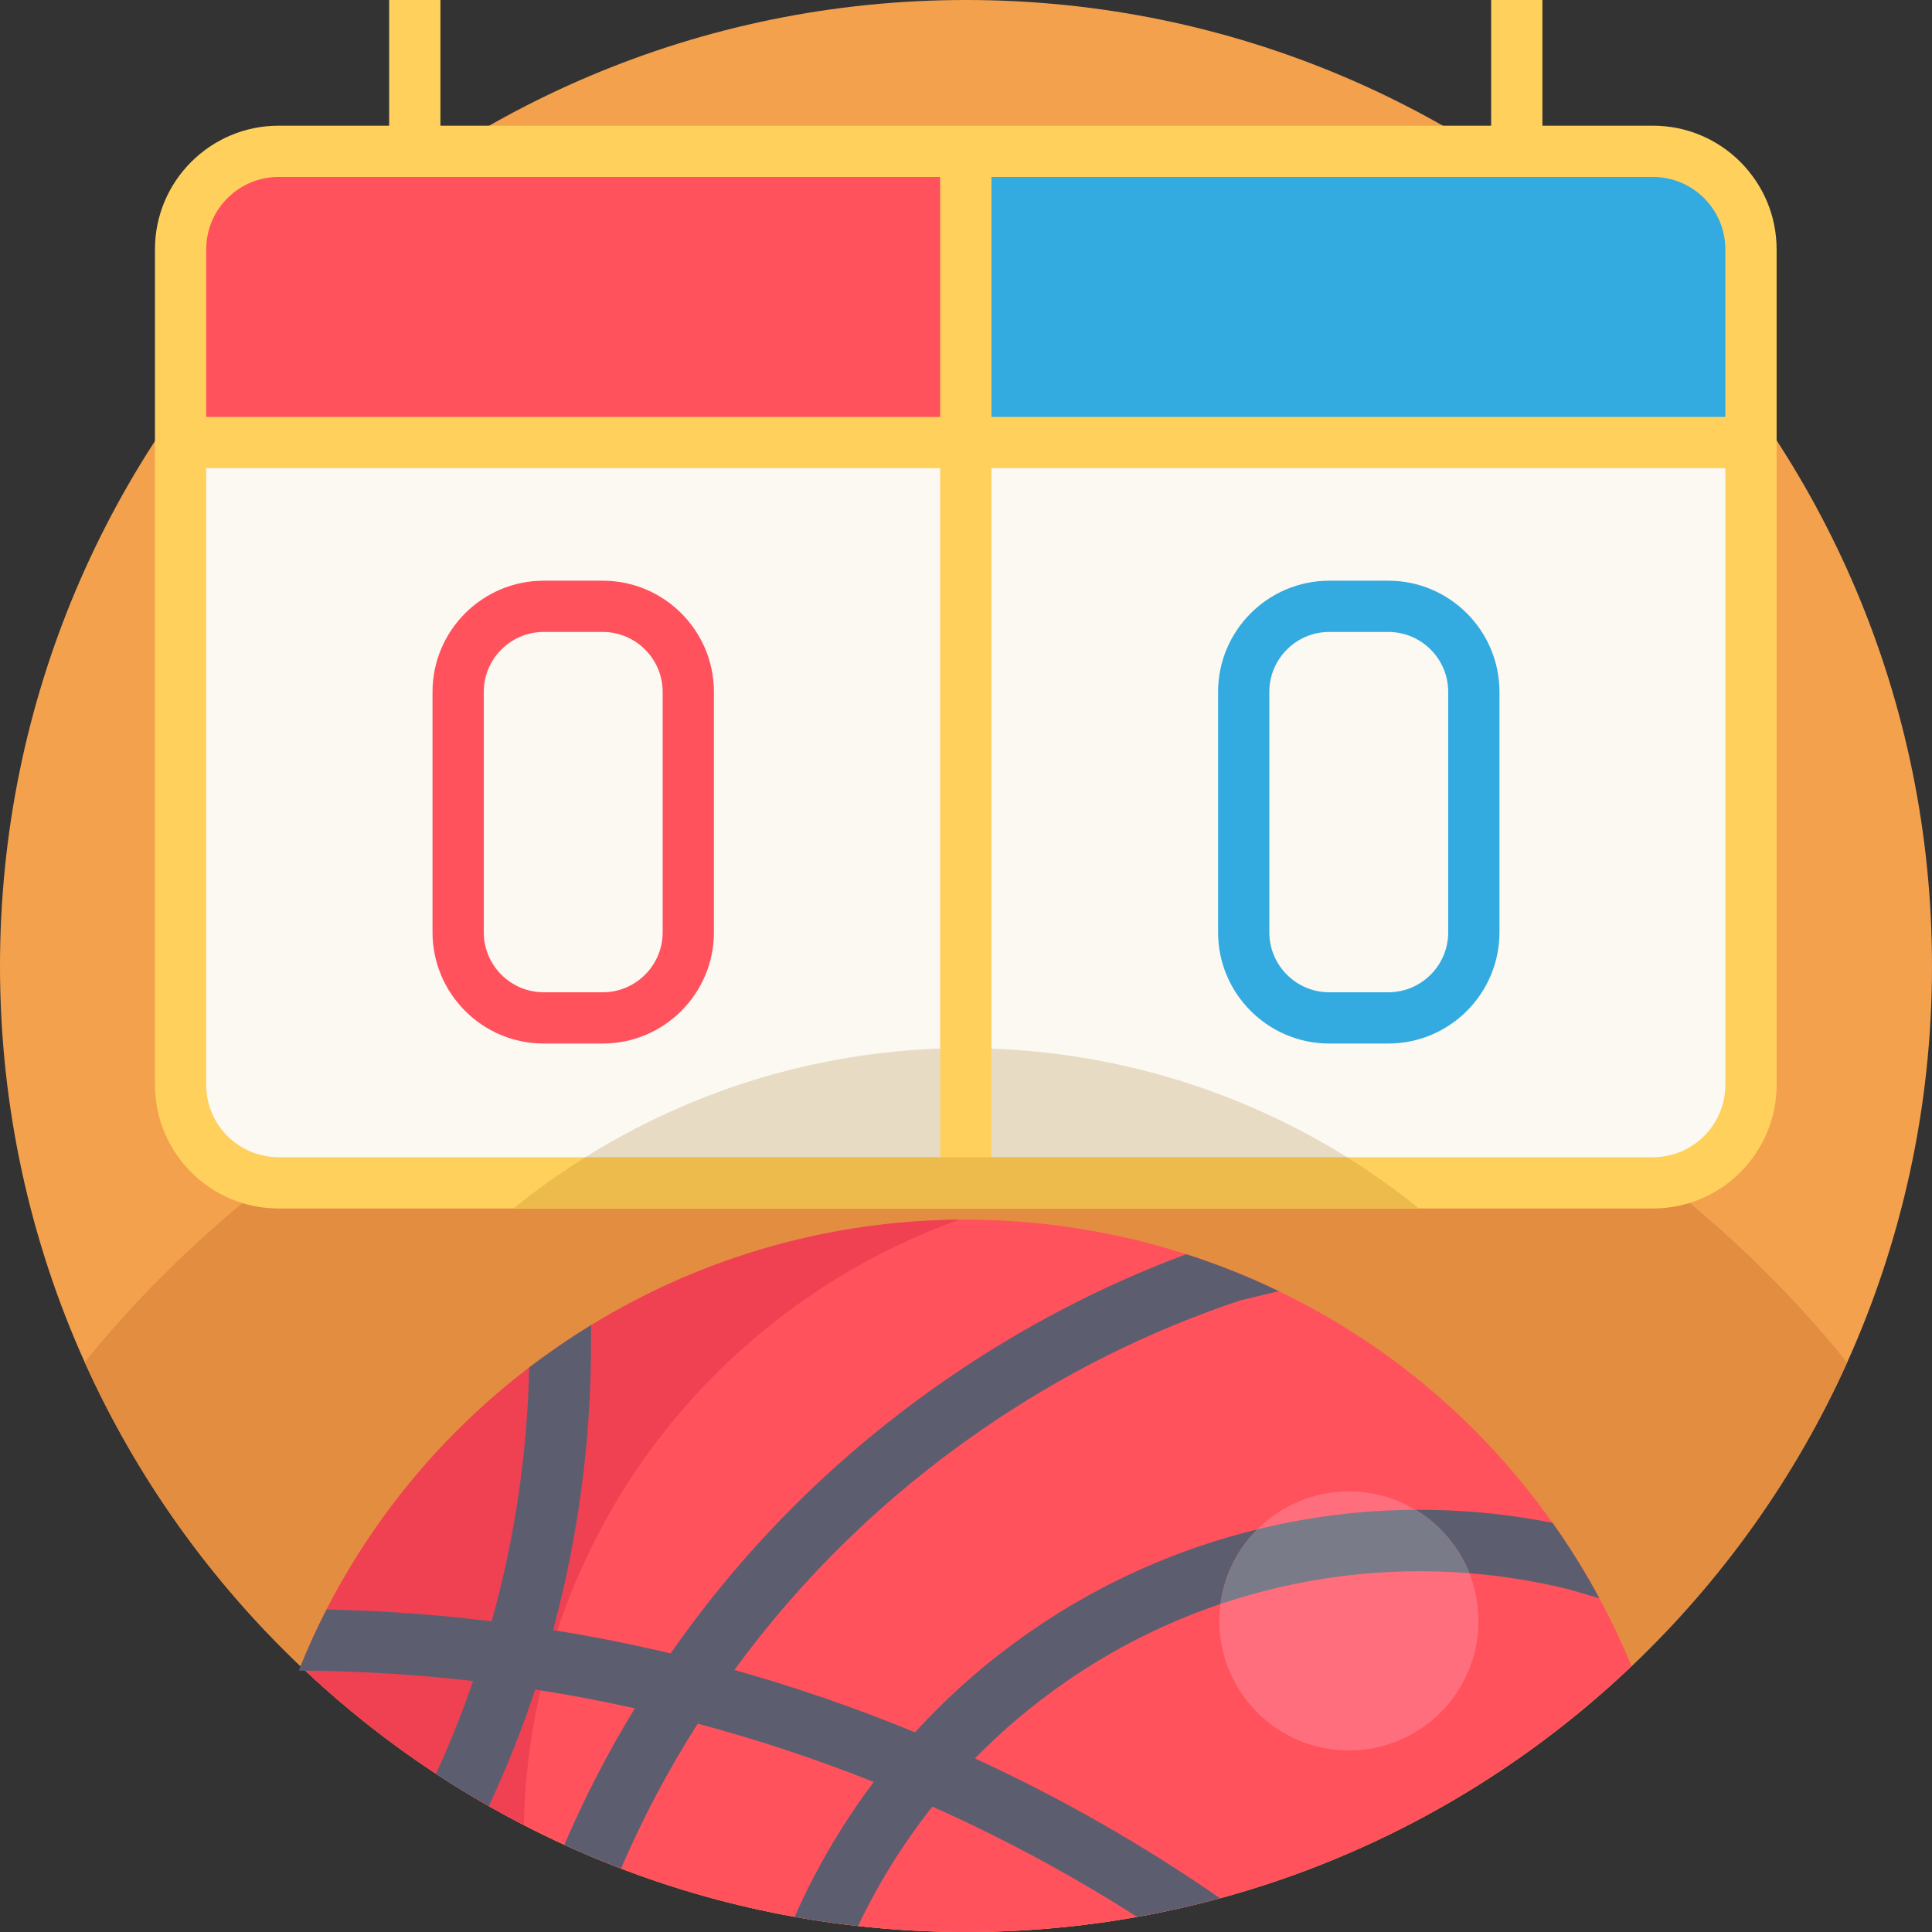 <?xml version="1.0" encoding="iso-8859-1"?>
<!-- Generator: Adobe Illustrator 19.0.0, SVG Export Plug-In . SVG Version: 6.00 Build 0)  -->
<svg xmlns="http://www.w3.org/2000/svg" xmlns:xlink="http://www.w3.org/1999/xlink" version="1.1" id="Capa_1" x="0px" y="0px" viewBox="0 0 512 512" style="enable-background:new 0 0 512 512;" xml:space="preserve">
<rect x="0" y="0" width="512" height="512" fill="#333333" stroke="none"/>
<path style="fill:#F4A14E;" d="M512,256c0,37.439-8.035,73.007-22.486,105.064c-13.72,30.469-33.249,57.772-57.145,80.488  c-30.26,28.776-67.553,50.218-109.035,61.503c-7.199,1.954-14.535,3.605-21.985,4.942C286.626,510.631,271.475,512,256,512  c-9.665,0-19.205-0.533-28.588-1.588c-5.663-0.616-11.274-1.432-16.812-2.435c-15.893-2.832-31.284-7.147-46.017-12.79  c-5.089-1.933-10.104-4.044-15.026-6.301c-3.626-1.661-7.21-3.406-10.742-5.224c-3.124-1.609-6.207-3.281-9.258-5.026  c-4.765-2.706-9.435-5.569-14.002-8.568c-12.33-8.108-23.928-17.251-34.649-27.324c-0.418-0.387-0.836-0.784-1.254-1.181  c-23.939-22.758-43.478-50.082-57.219-80.593C8.025,328.944,0,293.407,0,256C0,114.615,114.615,0,256,0S512,114.615,512,256z"/>
<path style="fill:#E28D40;" d="M489.514,361.064c-13.72,30.469-33.249,57.772-57.145,80.488  c-30.26,28.776-67.553,50.218-109.035,61.503c-7.199,1.954-14.535,3.605-21.985,4.942C286.626,510.631,271.475,512,256,512  c-9.665,0-19.205-0.533-28.588-1.588c-5.663-0.616-11.274-1.432-16.812-2.435c-15.893-2.832-31.284-7.147-46.017-12.79  c-5.089-1.933-10.104-4.044-15.026-6.301c-3.626-1.661-7.21-3.406-10.742-5.224c-3.124-1.609-6.207-3.281-9.258-5.026  c-4.765-2.706-9.435-5.569-14.002-8.568c-12.33-8.108-23.928-17.251-34.649-27.324c-0.418-0.387-0.836-0.784-1.254-1.181  c-23.939-22.758-43.478-50.082-57.219-80.593c14.681-18.066,31.671-34.67,50.897-49.351c3.835-2.936,7.784-5.768,11.786-8.537  c4.629-3.218,9.331-6.269,14.085-9.153c77.072-47.188,168.02-55.62,248.884-29.675h0.01c13.197,4.232,26.122,9.373,38.672,15.444  h0.021C425.65,298.402,460.925,325.726,489.514,361.064z"/>
<path style="fill:#FCF8F2;" d="M438.06,313.47H73.835c-14.344,0-25.973-11.629-25.973-25.973V66.072  c0-14.344,11.629-25.973,25.973-25.973h364.226c14.344,0,25.973,11.629,25.973,25.973v221.425  C464.033,301.842,452.404,313.47,438.06,313.47z"/>
<path style="fill:#E8DBC4;" d="M376.027,320.261H136.035c1.379-1.118,2.79-2.226,4.211-3.312c2.435-1.86,4.932-3.657,7.471-5.413  c2.445-1.693,4.911-3.312,7.408-4.859c0.502-0.324,1.003-0.627,1.515-0.94c48.839-29.905,106.475-35.244,157.717-18.808h0.01  c8.359,2.685,16.551,5.945,24.503,9.791h0.01c6.186,2.978,12.225,6.301,18.098,9.958  C363.562,310.784,369.925,315.308,376.027,320.261z"/>
<path style="fill:#34ABE0;" d="M431.874,39.779H256.046v77.009h207.945V71.896C463.991,54.159,449.612,39.779,431.874,39.779z"/>
<path style="fill:#FF525D;" d="M78.149,39.779h175.828v77.009H46.032V71.896C46.032,54.159,60.411,39.779,78.149,39.779z"/>
<g>
	<path style="fill:#FFD15C;" d="M438.063,33.311H73.832c-18.066,0-32.768,14.691-32.768,32.758v221.424   c0,18.066,14.702,32.768,32.768,32.768h364.23c18.066,0,32.758-14.702,32.758-32.768V66.069   C470.821,48.003,456.129,33.311,438.063,33.311z M457.237,287.493c0,10.585-8.6,19.184-19.174,19.184H73.832   c-10.574,0-19.184-8.6-19.184-19.184V66.069c0-10.574,8.61-19.174,19.184-19.174h364.23c10.574,0,19.174,8.6,19.174,19.174V287.493   z"/>
	<rect x="47.867" y="110.498" style="fill:#FFD15C;" width="208.091" height="13.584"/>
	<rect x="249.156" y="40.103" style="fill:#FFD15C;" width="13.584" height="273.366"/>
</g>
<path style="fill:#FF525D;" d="M159.725,276.547h-15.633c-16.249,0-29.469-13.22-29.469-29.469v-63.719  c0-16.249,13.22-29.469,29.469-29.469h15.633c16.249,0,29.469,13.22,29.469,29.469v63.719  C189.194,263.327,175.974,276.547,159.725,276.547z M144.092,167.472c-8.759,0-15.886,7.126-15.886,15.886v63.719  c0,8.759,7.126,15.886,15.886,15.886h15.633c8.759,0,15.886-7.126,15.886-15.886v-63.719c0-8.759-7.126-15.886-15.886-15.886  H144.092z"/>
<rect x="256.042" y="110.498" style="fill:#FFD15C;" width="208.091" height="13.584"/>
<path style="fill:#34ABE0;" d="M367.905,276.547h-15.633c-16.249,0-29.469-13.22-29.469-29.469v-63.719  c0-16.249,13.22-29.469,29.469-29.469h15.633c16.249,0,29.469,13.22,29.469,29.469v63.719  C397.375,263.327,384.154,276.547,367.905,276.547z M352.273,167.472c-8.759,0-15.886,7.126-15.886,15.886v63.719  c0,8.759,7.126,15.886,15.886,15.886h15.633c8.759,0,15.886-7.126,15.886-15.886v-63.719c0-8.759-7.126-15.886-15.886-15.886  H352.273z"/>
<g>
	<rect x="103.131" y="0" style="fill:#FFD15C;" width="13.584" height="37.531"/>
	<rect x="395.17" y="0" style="fill:#FFD15C;" width="13.584" height="37.531"/>
</g>
<path style="fill:#FF525D;" d="M432.368,441.553C386.456,485.209,324.357,512,256,512c-42.235,0-82.077-10.219-117.185-28.338  c-21.713-11.201-41.618-25.412-59.162-42.099c2.069-5.099,4.368-10.115,6.896-15.026c12.56-24.451,30.584-46.477,53.697-64.136  c2.435-1.86,4.932-3.657,7.471-5.413c2.936-2.038,5.914-3.971,8.923-5.799c48.839-29.905,106.475-35.244,157.717-18.808h0.01  c8.359,2.685,16.551,5.945,24.503,9.791h0.01c28.118,13.531,53.269,34.179,72.537,61.377c0.47,0.648,0.94,1.306,1.39,1.964  c4.054,5.872,7.732,11.891,11.034,18.035C427.029,429.453,429.861,435.461,432.368,441.553z"/>
<path style="fill:#EDBB4C;" d="M376.027,320.261H136.035c1.379-1.118,2.79-2.226,4.211-3.312c2.435-1.86,4.932-3.657,7.471-5.413  c2.445-1.693,4.911-3.312,7.408-4.859h201.853C363.562,310.784,369.925,315.308,376.027,320.261z"/>
<path style="fill:#EF4152;" d="M254.234,323.229c-11.045,3.96-21.828,9.07-32.172,15.402c-2.748,1.672-5.465,3.438-8.14,5.298  c-2.32,1.599-4.598,3.25-6.823,4.942c-21.107,16.123-37.564,36.237-49.027,58.556c-2.487,4.827-4.733,9.77-6.74,14.785  c-7.847,19.56-12.089,40.406-12.518,61.45c-21.713-11.201-41.618-25.412-59.162-42.099c2.069-5.099,4.368-10.115,6.896-15.026  c12.56-24.451,30.584-46.477,53.697-64.136c2.435-1.86,4.932-3.657,7.471-5.413c2.936-2.038,5.914-3.971,8.923-5.799  C186.995,332.601,220.735,323.511,254.234,323.229z"/>
<path style="fill:#5C5E70;" d="M423.842,423.549l-8.046-2.351c-8.746-2.152-17.575-3.584-26.415-4.284  c-22.361-1.797-44.805,1.014-65.923,8.161c-14.357,4.848-28.097,11.703-40.814,20.48c-8.756,6.05-16.896,12.894-24.273,20.438  c22.758,10.47,44.492,22.883,64.961,37.063c-7.199,1.954-14.535,3.605-21.985,4.942c-17.283-11.045-35.412-20.825-54.251-29.226  c-7.858,9.906-14.43,20.532-19.686,31.639c-5.663-0.616-11.274-1.432-16.812-2.435c5.517-12.518,12.507-24.513,20.961-35.736  c-15.256-6.071-30.877-11.254-46.655-15.454c-7.826,12.288-14.608,25.13-20.323,38.4c-5.089-1.933-10.104-4.044-15.026-6.301  c5.339-12.434,11.577-24.524,18.683-36.153c-8.767-1.964-17.596-3.626-26.394-4.995c-3.5,10.533-7.607,20.846-12.288,30.898  c-4.765-2.706-9.435-5.569-14.002-8.568c3.678-8.025,6.959-16.227,9.832-24.576c-14.221-1.64-28.588-2.56-42.851-2.738l-1.63-0.01  l-1.724-0.021c0.157-0.387,0.313-0.773,0.47-1.16c2.069-5.099,4.368-10.115,6.896-15.026c14.587,0.293,29.247,1.348,43.75,3.135  c6.113-21.911,9.446-44.481,9.947-67.271c2.435-1.86,4.932-3.657,7.471-5.413c2.936-2.038,5.914-3.971,8.923-5.799l-0.01,5.308  c-0.031,25.558-3.417,50.907-10.052,75.494c10.407,1.661,20.846,3.741,31.148,6.175c19.728-28.338,44.272-52.736,73.028-72.589  c19.874-13.72,41.221-24.869,63.603-33.196h0.01c8.359,2.685,16.551,5.945,24.503,9.791l-10.136,2.435  c-24.283,8.087-47.397,19.665-68.712,34.388c-25.464,17.575-47.417,38.922-65.4,63.561c16.196,4.545,32.235,10.083,47.867,16.52  c9.185-10.073,19.571-19.122,30.898-26.937c18.338-12.664,38.64-21.682,59.831-26.843c13.678-3.365,27.721-5.099,41.859-5.183  c12.11-0.094,24.283,1.055,36.342,3.438c0.47,0.648,0.94,1.306,1.39,1.964C416.862,411.387,420.54,417.405,423.842,423.549z"/>
<circle style="fill:#FF6E7C;" cx="357.48" cy="429.568" r="34.327"/>
<path style="fill:#797B89;" d="M389.382,416.914c-22.359-1.793-44.806,1.016-65.924,8.164c0.991-7.687,4.539-14.571,9.756-19.788  c13.681-3.36,27.726-5.092,41.859-5.18C381.519,403.948,386.599,409.855,389.382,416.914z"/>
<g>
</g>
<g>
</g>
<g>
</g>
<g>
</g>
<g>
</g>
<g>
</g>
<g>
</g>
<g>
</g>
<g>
</g>
<g>
</g>
<g>
</g>
<g>
</g>
<g>
</g>
<g>
</g>
<g>
</g>
</svg>
